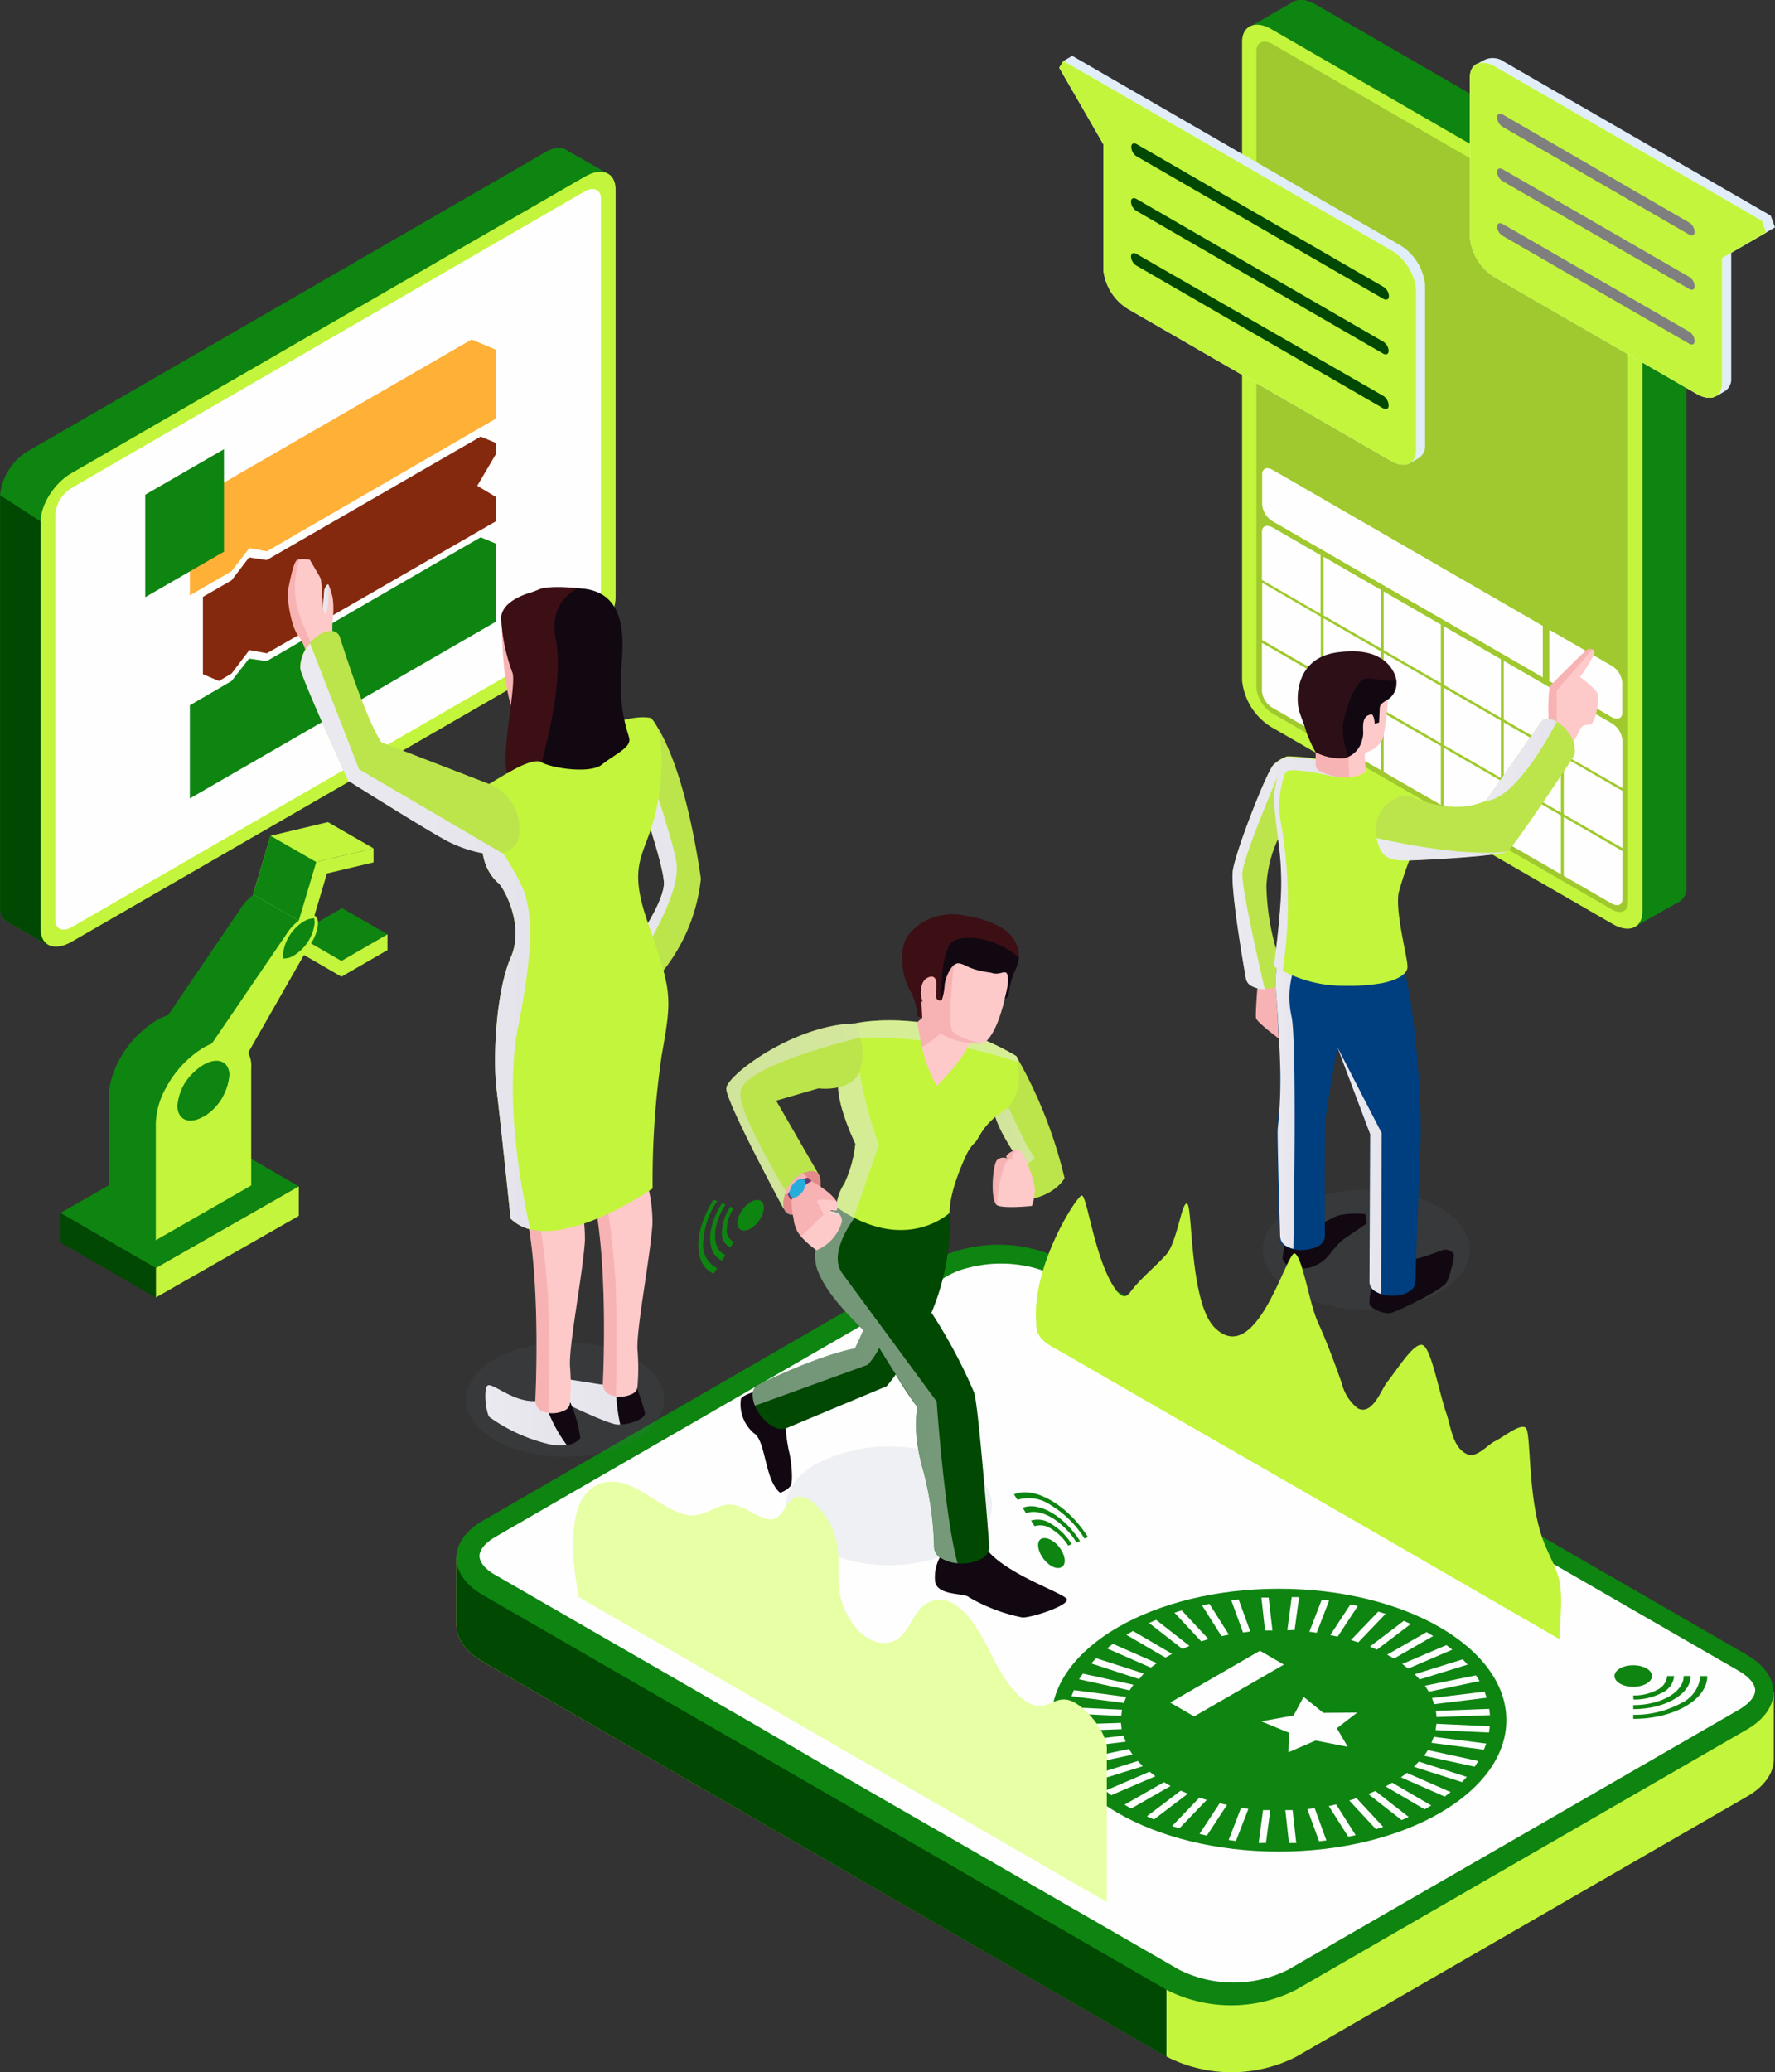 <svg xmlns="http://www.w3.org/2000/svg" xmlns:xlink="http://www.w3.org/1999/xlink" width="378.799" height="442.041" viewBox="0 0 378.799 442.041">
  <rect x="0" y="0" width="378.799" height="442.041" fill="#333333" stroke="none"/>
  <defs>
    <linearGradient id="linear-gradient" x1="-0.01" y1="0.5" x2="0.999" y2="0.5" gradientUnits="objectBoundingBox">
      <stop offset="0.01" stop-color="#ebeaf0"/>
      <stop offset="0.99" stop-color="#e5e4ec"/>
    </linearGradient>
    <linearGradient id="linear-gradient-2" x1="0.002" y1="0.499" x2="1.003" y2="0.499" xlink:href="#linear-gradient"/>
    <linearGradient id="linear-gradient-3" x1="0" y1="0.5" x2="1" y2="0.5" xlink:href="#linear-gradient"/>
    <linearGradient id="linear-gradient-4" x1="0.002" y1="0.493" x2="1.002" y2="0.493" xlink:href="#linear-gradient"/>
    <linearGradient id="linear-gradient-5" x1="0.113" y1="0.502" x2="1.123" y2="0.502" xlink:href="#linear-gradient"/>
    <linearGradient id="linear-gradient-6" x1="0.702" y1="0.439" x2="0.161" y2="0.538" xlink:href="#linear-gradient"/>
    <linearGradient id="linear-gradient-7" x1="1.066" y1="0.563" x2="-0.003" y2="0.373" xlink:href="#linear-gradient"/>
    <linearGradient id="linear-gradient-8" x1="1.005" y1="0.211" x2="-0.139" y2="0.586" xlink:href="#linear-gradient"/>
    <linearGradient id="linear-gradient-9" x1="1.145" y1="0.364" x2="0.129" y2="0.626" xlink:href="#linear-gradient"/>
    <linearGradient id="linear-gradient-10" x1="-0.01" y1="0.494" x2="1.005" y2="0.494" xlink:href="#linear-gradient"/>
    <linearGradient id="linear-gradient-11" x1="-0.045" y1="0.5" x2="1" y2="0.5" xlink:href="#linear-gradient"/>
    <linearGradient id="linear-gradient-12" x1="-0.017" y1="0.947" x2="0.978" y2="-0.061" gradientUnits="objectBoundingBox">
      <stop offset="0" stop-color="#3c6bff"/>
      <stop offset="0.99" stop-color="#00b6ff"/>
    </linearGradient>
    <linearGradient id="linear-gradient-13" x1="0" y1="0.501" x2="1" y2="0.501" xlink:href="#linear-gradient-12"/>
    <linearGradient id="linear-gradient-14" x1="-0.036" y1="0.771" x2="1.041" y2="0.228" gradientUnits="objectBoundingBox">
      <stop offset="0" stop-color="#fdb569"/>
      <stop offset="1" stop-color="#ff645f"/>
    </linearGradient>
    <linearGradient id="linear-gradient-15" x1="0" y1="0.499" x2="0.971" y2="0.499" xlink:href="#linear-gradient"/>
    <linearGradient id="linear-gradient-16" x1="0" y1="0.498" x2="1" y2="0.498" xlink:href="#linear-gradient"/>
    <linearGradient id="linear-gradient-17" x1="0" y1="0.5" x2="1" y2="0.5" xlink:href="#linear-gradient"/>
    <linearGradient id="linear-gradient-18" x1="-0.953" y1="0.229" x2="1.358" y2="0.771" xlink:href="#linear-gradient"/>
    <linearGradient id="linear-gradient-19" x1="-0.001" y1="0.5" x2="1.001" y2="0.5" xlink:href="#linear-gradient"/>
  </defs>
  <g id="Group_610" data-name="Group 610" transform="translate(-120 -1203.999)">
    <g id="Asset_51" data-name="Asset 51" transform="translate(346.044 1203.999)">
      <g id="Layer_2" data-name="Layer 2" transform="translate(0 0)">
        <g id="Layer_1" data-name="Layer 1">
          <g id="Group_541" data-name="Group 541" transform="translate(43.424 253.811)" opacity="0.1">
            <ellipse id="Ellipse_31" data-name="Ellipse 31" cx="22.102" cy="12.764" rx="22.102" ry="12.764" fill="#607080"/>
          </g>
          <path id="Path_12155" data-name="Path 12155" d="M118.525,53v136.15a3.315,3.315,0,0,1-2.167,3.522l-8.621,4.924-4.781-11.027-63.55-36.778a13.178,13.178,0,0,1-6.374-10.039V22.4L25.83,5.464,34.387.54c1.163-.813,2.98-.733,5.02.446l72.744,42.037A13.178,13.178,0,0,1,118.525,53Z" transform="translate(15.331 -0.003)" fill="#0e8411"/>
          <path id="Path_12156" data-name="Path 12156" d="M112.151,43.023l-9.338,5.306L59.788,45.668,33.033,23.359V22.5L25.83,5.464,34.387.54c1.163-.813,2.98-.733,5.02.446Z" transform="translate(15.331 -0.003)" fill="#0e8411"/>
          <path id="Path_12157" data-name="Path 12157" d="M24.49,143.157V7.007c0-3.506,2.852-4.781,6.374-2.677l72.7,41.973a13.178,13.178,0,0,1,6.374,10.039v136.1c0,3.506-2.852,4.781-6.374,2.693L30.848,153.2a13.194,13.194,0,0,1-6.358-10.039Z" transform="translate(14.535 1.96)" fill="#c3f53c"/>
          <path id="Path_12158" data-name="Path 12158" d="M102.246,47.917,29.868,6.119c-1.912-1.1-3.458-.446-3.458,1.466V143.416a7.171,7.171,0,0,0,3.458,5.466l72.378,41.8c1.912,1.1,3.458.446,3.458-1.466V53.383a7.171,7.171,0,0,0-3.458-5.466Z" transform="translate(15.675 3.31)" fill="#9fc92e"/>
          <path id="Path_12159" data-name="Path 12159" d="M39.659,76.647V89.156L27.15,81.937V71.659c0-1.227,1-1.594,2.231-.94Z" transform="translate(16.114 41.779)" fill="#fffeff"/>
          <path id="Path_12160" data-name="Path 12160" d="M47.616,81.583V94.092L35.41,87.049V74.54Z" transform="translate(21.017 44.236)" fill="#fffeff"/>
          <path id="Path_12161" data-name="Path 12161" d="M55.656,86.239V98.732L43.45,91.689V79.18Z" transform="translate(25.789 46.99)" fill="#fffeff"/>
          <path id="Path_12162" data-name="Path 12162" d="M63.7,90.873v12.493L51.49,96.323V83.83Z" transform="translate(30.561 49.75)" fill="#fffeff"/>
          <path id="Path_12163" data-name="Path 12163" d="M71.736,95.513v12.509L59.53,100.963V88.47Z" transform="translate(35.332 52.504)" fill="#fffeff"/>
          <path id="Path_12164" data-name="Path 12164" d="M80.079,102.576v10.262L67.57,105.683V93.11l10.246,5.928a4.669,4.669,0,0,1,2.263,3.538Z" transform="translate(40.104 55.258)" fill="#fffeff"/>
          <path id="Path_12165" data-name="Path 12165" d="M80.079,108.559v12.206L67.57,113.546V101.34Z" transform="translate(40.104 60.142)" fill="#fffeff"/>
          <path id="Path_12166" data-name="Path 12166" d="M80.079,116.615v10.294c0,1.243-1,1.593-2.231.94L67.57,121.921V109.38Z" transform="translate(40.104 64.914)" fill="#fffeff"/>
          <path id="Path_12167" data-name="Path 12167" d="M71.736,111.783v12.541L59.53,117.281V104.74Z" transform="translate(35.332 62.16)" fill="#fffeff"/>
          <path id="Path_12168" data-name="Path 12168" d="M63.7,107.143v12.541L51.49,112.641V100.1Z" transform="translate(30.561 59.406)" fill="#fffeff"/>
          <path id="Path_12169" data-name="Path 12169" d="M55.656,102.5v12.541L43.45,108V95.46Z" transform="translate(25.789 56.653)" fill="#fffeff"/>
          <path id="Path_12170" data-name="Path 12170" d="M47.616,97.853v12.541L35.41,103.367V90.81Z" transform="translate(21.017 53.893)" fill="#fffeff"/>
          <path id="Path_12171" data-name="Path 12171" d="M39.659,93.279V105.82L29.381,99.892A4.669,4.669,0,0,1,27.15,96.37V86.06Z" transform="translate(16.114 51.073)" fill="#fffeff"/>
          <path id="Path_12172" data-name="Path 12172" d="M29.411,63.029c-1.227-.717-2.231-.287-2.231.94v6.486a4.669,4.669,0,0,0,2.231,3.538l57.654,33.289V96.318Z" transform="translate(16.132 37.198)" fill="#fffeff"/>
          <path id="Path_12173" data-name="Path 12173" d="M78.968,92A4.669,4.669,0,0,1,81.2,95.518v6.5c0,1.227-1,1.594-2.231.94l-13.338-7.7V84.3Z" transform="translate(38.953 50.029)" fill="#fffeff"/>
          <path id="Path_12174" data-name="Path 12174" d="M39.689,85.239V97.445L27.18,90.226V78.02Z" transform="translate(16.132 46.302)" fill="#fffeff"/>
          <path id="Path_12175" data-name="Path 12175" d="M47.616,89.813V102.02L35.41,94.976V82.77Z" transform="translate(21.017 49.121)" fill="#fffeff"/>
          <path id="Path_12176" data-name="Path 12176" d="M55.656,94.469v12.19L43.45,99.616V87.41Z" transform="translate(25.789 51.875)" fill="#fffeff"/>
          <path id="Path_12177" data-name="Path 12177" d="M63.7,99.1V111.31L51.49,104.266V92.06Z" transform="translate(30.561 54.635)" fill="#fffeff"/>
          <path id="Path_12178" data-name="Path 12178" d="M71.736,103.743V115.95L59.53,108.906V96.7Z" transform="translate(35.332 57.389)" fill="#fffeff"/>
          <path id="Path_12179" data-name="Path 12179" d="M55.71,9.233l2.056-1.1a4.143,4.143,0,0,1,4.159.462L118.782,41.39l.908,2.5-9.338,5.434V76.017a3.075,3.075,0,0,1-1.259,2.757l-1.817,1.068V79.2a5.8,5.8,0,0,1-2.422-.956L61.829,53.421a11.25,11.25,0,0,1-5.418-8.541V10.81a4.414,4.414,0,0,1,0-.669Z" transform="translate(33.065 4.61)" fill="#e1edf9"/>
          <path id="Path_12180" data-name="Path 12180" d="M118.231,44.617l-9.418,5.434V76.743c0,3-2.422,4.016-5.418,2.295L60.37,54.21A11.25,11.25,0,0,1,55,45.669V11.536c0-3,2.422-4.016,5.418-2.295l56.921,32.874C117.753,43.295,117.8,43.438,118.231,44.617Z" transform="translate(32.644 4.984)" fill="#fffeff"/>
          <path id="Path_12181" data-name="Path 12181" d="M118.231,44.617l-9.418,5.434V76.743c0,3-2.422,4.016-5.418,2.295L60.37,54.21A11.25,11.25,0,0,1,55,45.669V11.536c0-3,2.422-4.016,5.418-2.295l56.921,32.874C117.753,43.295,117.8,43.438,118.231,44.617Z" transform="translate(32.644 4.984)" fill="#c3f53c"/>
          <path id="Path_12182" data-name="Path 12182" d="M59.855,18.051,99.6,41c.653.367,1.179.143,1.179-.51V40.3A2.454,2.454,0,0,0,99.6,38.432L59.855,15.406c-.653-.367-1.2-.143-1.2.51v.191a2.47,2.47,0,0,0,1.2,1.944Z" transform="translate(34.816 9.034)" fill="#7f7f7f"/>
          <path id="Path_12183" data-name="Path 12183" d="M59.855,25.289,99.6,48.236c.653.382,1.179.159,1.179-.494v-.191A2.454,2.454,0,0,0,99.6,45.67L59.855,22.74c-.653-.382-1.2-.159-1.2.494v.191a2.47,2.47,0,0,0,1.2,1.864Z" transform="translate(34.816 13.381)" fill="#7f7f7f"/>
          <path id="Path_12184" data-name="Path 12184" d="M59.855,32.6,99.6,55.566c.653.382,1.179.159,1.179-.494v-.191A2.486,2.486,0,0,0,99.6,53L59.855,30.07c-.653-.382-1.2-.159-1.2.494v.191A2.454,2.454,0,0,0,59.855,32.6Z" transform="translate(34.816 17.731)" fill="#7f7f7f"/>
          <path id="Path_12185" data-name="Path 12185" d="M.57,8.564,2.45,7.48,72.294,47.8a11.25,11.25,0,0,1,5.45,8.557V90.486A3.028,3.028,0,0,1,76.5,93.211l-1.944,1.147-.765-.892a6.772,6.772,0,0,1-1.594-.653L16.378,60.48a11.155,11.155,0,0,1-5.418-8.541V25.232L2.849,11.257Z" transform="translate(0.338 4.435)" fill="#e1edf9"/>
          <path id="Path_12186" data-name="Path 12186" d="M0,9.61,9.418,25.928V52.619a11.155,11.155,0,0,0,5.418,8.541L70.752,93.445c3,1.737,5.418.717,5.418-2.279V57.033a11.155,11.155,0,0,0-5.418-8.541L.908,8.16Z" transform="translate(0 4.838)" fill="#fffeff"/>
          <path id="Path_12187" data-name="Path 12187" d="M0,9.61,9.418,25.928V52.619a11.155,11.155,0,0,0,5.418,8.541L70.752,93.445c3,1.737,5.418.717,5.418-2.279V57.033a11.155,11.155,0,0,0-5.418-8.541L.908,8.16Z" transform="translate(0 4.838)" fill="#c3f53c"/>
          <path id="Path_12188" data-name="Path 12188" d="M10.775,21.957l52.65,30.388c.653.367,1.2.143,1.2-.51v-.191a2.47,2.47,0,0,0-1.2-1.864l-52.586-30.4c-.653-.367-1.179-.143-1.179.51v.191A2.454,2.454,0,0,0,10.775,21.957Z" transform="translate(5.733 11.39)" fill="#014803"/>
          <path id="Path_12189" data-name="Path 12189" d="M10.8,29.271l52.586,30.4c.653.367,1.2.143,1.2-.51v-.191a2.47,2.47,0,0,0-1.2-1.864L10.8,26.706c-.653-.367-1.179-.143-1.179.51v.191A2.454,2.454,0,0,0,10.8,29.271Z" transform="translate(5.71 15.741)" fill="#014803"/>
          <path id="Path_12190" data-name="Path 12190" d="M10.8,36.572l52.586,30.4c.653.382,1.2.159,1.2-.494v-.207a2.47,2.47,0,0,0-1.131-1.928L10.8,34.07c-.653-.382-1.179-.159-1.179.494v.191A2.422,2.422,0,0,0,10.8,36.572Z" transform="translate(5.71 20.105)" fill="#014803"/>
          <path id="Path_12191" data-name="Path 12191" d="M74.613,103.023a4.3,4.3,0,0,1-.813.08,1.434,1.434,0,0,0-1.2.8l-3.076,5.976-.621,1.227-2.629-4.892-1.179-2.2a6.278,6.278,0,0,0,.669-3.3,31.964,31.964,0,0,1,.223-5.4,1.418,1.418,0,0,1,.446-.876c1.594-1.594,7.458-7.474,7.808-7.553a1.705,1.705,0,0,1,.94.1.781.781,0,0,1,.271.287.908.908,0,0,1,0,.845,31.87,31.87,0,0,1-2.98,4.781h.1a27.907,27.907,0,0,1,2.821,2.39,4.159,4.159,0,0,1,.988,1.37C76.621,97.891,75.824,102.815,74.613,103.023Z" transform="translate(38.638 51.544)" fill="#fec9c9"/>
          <g id="Group_542" data-name="Group 542" transform="translate(103.738 138.349)" opacity="0.15">
            <path id="Path_12192" data-name="Path 12192" d="M75.187,86.946l-7.649,8.828v9.959l-1.259.446-1.179-2.2a6.278,6.278,0,0,0,.669-3.3,31.964,31.964,0,0,1,.223-5.4,1.418,1.418,0,0,1,.446-.876c1.594-1.594,7.458-7.474,7.808-7.553A1.7,1.7,0,0,1,75.187,86.946Z" transform="translate(-65.1 -86.823)" fill="#cf3838"/>
          </g>
          <path id="Path_12193" data-name="Path 12193" d="M41.7,179.242a6.167,6.167,0,0,0,3.856,1.593,2.662,2.662,0,0,0,.7-.1c1.785-.51,11.155-5.036,11.824-6.565s1.785-5.53,1.418-6.039a2.247,2.247,0,0,0-2.04-.829c-.7.191-6.374,2.486-8.78,2.358a2.932,2.932,0,0,0-1.434.335,19.775,19.775,0,0,0-4.94,3.92S41.125,178.637,41.7,179.242Z" transform="translate(24.656 99.284)" fill="#110812"/>
          <path id="Path_12194" data-name="Path 12194" d="M29.943,171.705a.717.717,0,0,0,0,.446,3.283,3.283,0,0,0,2.821,2.008,11.153,11.153,0,0,0,2.964-.191,8.573,8.573,0,0,0,2.932-1.482c1.068-.765,2.661-3.442,4.334-4.589s4.781-3.267,4.781-3.267a13.018,13.018,0,0,0-.207-2.056,17.529,17.529,0,0,0-5.641.255c-.813.239-4.366,2.119-5.45,2.709l-.319.175-5.673,1.992Z" transform="translate(17.751 96.416)" fill="#110812"/>
          <path id="Path_12195" data-name="Path 12195" d="M26.374,139.661c.191.972,5.673,4.972,5.673,4.972l.51-1.02,1.594-3.314-3.729-9.689-2.836.478-.813.813S26.183,138.689,26.374,139.661Z" transform="translate(15.631 77.515)" fill="#fec9c9"/>
          <g id="Group_543" data-name="Group 543" transform="translate(41.967 208.125)" opacity="0.15">
            <path id="Path_12196" data-name="Path 12196" d="M26.374,139.661c.191.972,5.673,4.972,5.673,4.972l.51-1.02,1.594-3.314-3.729-9.689-2.836.478-.813.813S26.183,138.689,26.374,139.661Z" transform="translate(-26.336 -130.61)" fill="#cf3838"/>
          </g>
          <path id="Path_12197" data-name="Path 12197" d="M32.958,118.751a26.851,26.851,0,0,0-2.534,10.135,50.992,50.992,0,0,0,2.1,13.545c.526,1.944,1.036,3.6,1.386,4.621a2.606,2.606,0,0,0,.207.7,1.132,1.132,0,0,1,.159.478.908.908,0,0,1,0,.207,2.008,2.008,0,0,1-1.2,1.689,5.324,5.324,0,0,1-1.386.526,5.946,5.946,0,0,1-1.594.159,6.2,6.2,0,0,1-2.821-.685,2.247,2.247,0,0,1-1.2-1.594s-3.378-18.8-2.773-23.026,7.314-21.321,8.7-22.564a8.589,8.589,0,0,1,1.5-1.115,6.2,6.2,0,0,1,1.227-.558s0,14.342,0,14.342a22.311,22.311,0,0,0-1.785,3.139Z" transform="translate(13.796 60.101)" fill="#bce54b"/>
          <path id="Path_12198" data-name="Path 12198" d="M59.954,166.751l-1.179,32.014a2.47,2.47,0,0,1-1.434,1.992,5.7,5.7,0,0,1-1.833.653,7.968,7.968,0,0,1-4.032-.223,5.117,5.117,0,0,1-1.036-.462,2.438,2.438,0,0,1-1.434-1.992l.143-31.647-6.98-18.533c-.876,4.781-2.374,13.194-2.566,15.6C39.366,167.6,39.493,189,39.493,189a2.534,2.534,0,0,1-1.466,1.992,5.96,5.96,0,0,1-1.594.574,7.968,7.968,0,0,1-3.968,0,4.781,4.781,0,0,1-1.386-.542,2.486,2.486,0,0,1-1.418-2.008s-.574-21.959-.414-23.154a87.006,87.006,0,0,0,.606-9.9c.159-5.5-.845-20.461-.845-20.461a18.325,18.325,0,0,1,.956-6.788,26.99,26.99,0,0,1,.861-2.613l19.951,3.028,5.067.765C59.827,143.469,59.954,166.751,59.954,166.751Z" transform="translate(17.204 74.838)" fill="#003f7f"/>
          <path id="Path_12199" data-name="Path 12199" d="M32.775,190.537a4.779,4.779,0,0,1-1.386-.526A2.486,2.486,0,0,1,29.955,188s-.669-21.959-.51-23.154a92.426,92.426,0,0,0,.558-9.9c.1-5.434-1-20.365-1-20.365a18.612,18.612,0,0,1,.924-6.788l2.821,3.506a19.218,19.218,0,0,0-.351,9.768C33.508,146.157,32.887,184.179,32.775,190.537Z" transform="translate(17.198 75.847)" fill="url(#linear-gradient)"/>
          <path id="Path_12200" data-name="Path 12200" d="M58.366,120.883c-.207.86-.462,1.689-.717,2.5a69.715,69.715,0,0,0-2.311,7c-.733,4.318,2.008,14.1,1.9,15.808,0,1.147-1.4,2.629-5.466,3.442a39.6,39.6,0,0,1-7.824.558A27.632,27.632,0,0,1,30.623,147a11.265,11.265,0,0,1-1.833-1.2s.191-1.37.446-3.426c.367-3.187.892-7.968,1.084-12.063a64.315,64.315,0,0,0-.653-11.617c-.239-2.215-.542-4.462-.749-6.836a17.529,17.529,0,0,1,2.167-9.991c.207-.351.351-.558.367-.606a5.911,5.911,0,0,1,.924,0,52.725,52.725,0,0,1,7.6.845,43.023,43.023,0,0,1,6.183,1.594,30.722,30.722,0,0,1,10.772,5.816,9.561,9.561,0,0,1,1.594,3.012,15.154,15.154,0,0,1-.159,8.35Z" transform="translate(17.088 60.088)" fill="#c3f53c"/>
          <path id="Path_12201" data-name="Path 12201" d="M84.886,102.952a2.645,2.645,0,0,1-.287,1.307l-.175.287c-1.5,2.279-12.557,19.011-13.943,19.919s-16.254,1.769-20.923,1.9h-.8c-3.107,0-5.386-.43-6.119-4.781a14.519,14.519,0,0,1-.207-1.594,6.82,6.82,0,0,1,3.3-6.247,9.975,9.975,0,0,1,1.594-.908,3.187,3.187,0,0,1,1.594-.3,2.821,2.821,0,0,1,1.131.287,22.851,22.851,0,0,0,9.848,2.167,15.664,15.664,0,0,0,5.96-1.275L77.364,97.295c.542-1.179,1.976-1.434,3.633-.462a7.967,7.967,0,0,1,2.295,2.056,7.075,7.075,0,0,1,1.594,4.063Z" transform="translate(25.179 57.112)" fill="#bce54b"/>
          <g id="Group_544" data-name="Group 544" transform="translate(60.554 138.886)" opacity="0.25">
            <path id="Path_12202" data-name="Path 12202" d="M38,110.043a2.773,2.773,0,0,0,.717-.127l.43-.175a5.386,5.386,0,0,0,2.964-3.617l.1-.367a5.562,5.562,0,0,0,.112-1.705,9.781,9.781,0,0,1,0-.988c.1-1.96,1-2.231,1.673-2.374s.813,1.976.813,1.976l.924-.287.143-3.044a1.291,1.291,0,0,1,.319-.845c.733-.845,3.315-1.386,3.3-4.621,0-1.482-1.594-6.629-9.4-6.709,2.47,1.275,6.82,4,4.781,6.581A17.13,17.13,0,0,0,41.2,104.274a6.725,6.725,0,0,1-3.2,5.769Z" transform="translate(-38 -87.16)" fill="#bd221e"/>
          </g>
          <path id="Path_12203" data-name="Path 12203" d="M35.627,101.337a5.8,5.8,0,0,0-.908,0,7.746,7.746,0,0,0-1.227.574,8.1,8.1,0,0,0-1.514,1.115c-1.386,1.243-8.1,18.373-8.7,22.564s2.789,23.026,2.789,23.026a2.247,2.247,0,0,0,1.2,1.594,6.2,6.2,0,0,0,2.821.685c-1.068-4.621-4.924-21.449-4.781-24.747.143-2.884,5.147-15.011,7.649-20.907A17.067,17.067,0,0,0,32.169,112c.207,2.374.51,4.621.749,6.836a64.315,64.315,0,0,1,.653,11.617c-.191,4.143-.717,8.924-1.084,12.063-.255,2.056-.446,3.426-.446,3.426a11.266,11.266,0,0,0,1.833,1.2,95.277,95.277,0,0,0-.367-31.87,20.333,20.333,0,0,1,.972-10.581c.542-1.594,11.3,1.052,11.3,1.052l-2.55-3.41A50.9,50.9,0,0,0,35.627,101.337Z" transform="translate(13.772 60.13)" fill="url(#linear-gradient-2)"/>
          <path id="Path_12204" data-name="Path 12204" d="M72.268,96.833s-8.334,16.573-15.138,16.891L68.635,97.295C69.177,96.116,70.611,95.861,72.268,96.833Z" transform="translate(33.908 57.112)" fill="url(#linear-gradient-3)"/>
          <path id="Path_12205" data-name="Path 12205" d="M70.369,115.074c-1.386.892-16.254,1.769-20.923,1.9h-.8c-3.107,0-5.386-.43-6.119-4.781C43.279,112.381,60.234,116.349,70.369,115.074Z" transform="translate(25.243 66.582)" fill="url(#linear-gradient-4)"/>
          <path id="Path_12206" data-name="Path 12206" d="M46.71,158.515l-.143,34.309a5.114,5.114,0,0,1-1.036-.462A2.438,2.438,0,0,1,44.1,190.37l.143-31.647L37.26,140.19Z" transform="translate(22.115 83.201)" fill="url(#linear-gradient-5)"/>
          <path id="Path_12207" data-name="Path 12207" d="M49.727,93.347v.526a45.049,45.049,0,0,1-1.052,8.318,5.45,5.45,0,0,1-3.426,2.884.621.621,0,0,0-.43.621c.112,2.279.175,3.442.223,3.633a8.925,8.925,0,0,1-2.374.956,4.4,4.4,0,0,1-1.131.143h-.1a12.222,12.222,0,0,1-6.055-1.179,1.753,1.753,0,0,1-1.036-1.594v-2.6a67.53,67.53,0,0,1,5.721-4.781c2.534-2.04,5.386-4.255,7.314-5.609l.351-.255a13.641,13.641,0,0,1,1.594-1.02C49.568,93.252,49.727,93.236,49.727,93.347Z" transform="translate(20.388 55.355)" fill="#fec9c9"/>
          <path id="Path_12208" data-name="Path 12208" d="M53,93.829a4.127,4.127,0,0,1-1.848,3.649,7.408,7.408,0,0,0-1.386.972,1.37,1.37,0,0,0-.319.86l-.143,3.044-.924.3s-.112-2.119-.8-1.992-1.594.414-1.689,2.358v1.02a5.036,5.036,0,0,1-.112,1.689l-.1.367a5.322,5.322,0,0,1-2.98,3.617,2.645,2.645,0,0,0-.414.191,2.661,2.661,0,0,1-.717.112,11.951,11.951,0,0,1-5.784-1.275,29.479,29.479,0,0,1-2.008-4.334c-.239-1.163-1.339-3.681-1.594-4.781-.669-2.836-.526-10.9,7.968-12.174a23.1,23.1,0,0,1,3.458-.255c7.2,0,9.131,4.414,9.386,6.263A2.185,2.185,0,0,1,53,93.829Z" transform="translate(18.961 51.75)" fill="#110812"/>
          <g id="Group_545" data-name="Group 545" transform="translate(50.908 138.95)" opacity="0.15">
            <path id="Path_12209" data-name="Path 12209" d="M52.971,93.4c-1.594.367-4.781-.574-6.374-.414-2.518.255-4.589,7.091-5.036,9.975a8.417,8.417,0,0,0,0,.924,17.354,17.354,0,0,0,1.2,5.832l.143,4.318a12.222,12.222,0,0,1-6.087-1.179,1.753,1.753,0,0,1-1.036-1.594v-2.6a29.48,29.48,0,0,1-1.992-4.255c-.239-1.163-1.339-3.681-1.594-4.781-.669-2.836-.526-10.9,7.968-12.174a23.1,23.1,0,0,1,3.458-.255C50.787,87.216,52.747,91.55,52.971,93.4Z" transform="translate(-31.947 -87.2)" fill="#cf3838"/>
          </g>
        </g>
      </g>
    </g>
    <g id="Asset_56" data-name="Asset 56" transform="translate(217.39 1399.023)">
      <g id="Layer_2-2" data-name="Layer 2" transform="translate(0 0)">
        <g id="Layer_1-2" data-name="Layer 1">
          <path id="Path_12425" data-name="Path 12425" d="M281.158,124.824V139.1c0,2.895-1.943,5.828-5.731,7.985l-96.187,55.5a30.5,30.5,0,0,1-27.626,0L5.828,118.413C1.943,116.2,0,113.342,0,110.37V95.935l14.493,1.477,5.517-3.186,81.966-47.267a30.579,30.579,0,0,1,27.607,0l131.293,75.768Z" transform="translate(0 41.117)" fill="#c3f53c"/>
          <path id="Path_12426" data-name="Path 12426" d="M151.536,158.008v20.049L5.828,93.877C1.943,91.663,0,88.807,0,85.834V71.4l14.493,1.477,5.517-3.186Z" transform="translate(0 65.653)" fill="#014803"/>
          <path id="Path_12427" data-name="Path 12427" d="M275.369,139.747l-96.187,55.5a30.5,30.5,0,0,1-27.626,0L5.712,111.072c-7.616-4.391-7.616-11.54,0-15.931L101.918,39.6a30.579,30.579,0,0,1,27.607,0l145.844,84.18C283,128.188,283,135.337,275.369,139.747Z" transform="translate(0 34.179)" fill="#0e8411"/>
          <path id="Path_12428" data-name="Path 12428" d="M274.781,129.4c0,1.341-1.3,2.875-3.5,4.158L219.723,163.3l-.816.466-43.829,25.256a26.091,26.091,0,0,1-23.2,0l-47.209-27.2-15.542-8.937-12.123-6.994-15.7-9.17L6.056,104.881c-2.215-1.185-3.516-2.8-3.516-4.138s1.3-2.875,3.516-4.138l96.187-55.5a17.174,17.174,0,0,1,4.468-1.787,27.024,27.024,0,0,1,7.13-.933,27.394,27.394,0,0,1,6.8.835,18.457,18.457,0,0,1,4.8,1.943l145.844,84.1C273.479,126.543,274.781,128.078,274.781,129.4Z" transform="translate(2.395 36.135)" fill="#fffeff"/>
          <ellipse id="Ellipse_34" data-name="Ellipse 34" cx="48.55" cy="28.034" rx="48.55" ry="28.034" transform="translate(126.98 143.871)" fill="#0e8411"/>
          <path id="Path_12429" data-name="Path 12429" d="M74.088,41.576s-1.943,3.886-8.665,4.74c0,0-.272-3.886-.8-6.664a8,8,0,0,0-.777-2.623c-1.01-1.535-4.41-6.644-4.76-9.617a11.365,11.365,0,0,1,1.2-4.7A69.2,69.2,0,0,1,63.85,15.66,97.138,97.138,0,0,1,74.088,41.576Z" transform="translate(55.708 14.715)" fill="#bce54b"/>
          <path id="Path_12430" data-name="Path 12430" d="M67.755,33.987l-3.128,2.234A8,8,0,0,0,63.85,33.6c-1.01-1.535-4.41-6.644-4.76-9.617a11.365,11.365,0,0,1,1.2-4.7l5.653,11.793Z" transform="translate(55.708 18.128)" opacity="0.5" fill="url(#linear-gradient-6)"/>
          <path id="Path_12431" data-name="Path 12431" d="M67.919,34.542a10.53,10.53,0,0,1-.641,3.4s-5.828.622-7.383-.117-1.03-8.859,0-9.714a1.943,1.943,0,0,1,2.234-.214c-1.243-.855,1.749-1.943,1.943-2.1C65.646,25.781,67.919,32.775,67.919,34.542Z" transform="translate(55.545 24.275)" fill="#fec9c9"/>
          <g id="Group_578" data-name="Group 578" transform="translate(114.469 50.084)" opacity="0.15">
            <path id="Path_12432" data-name="Path 12432" d="M63.136,27.836c.505.583-1.03-.505-1.651,1.457a24.615,24.615,0,0,0-1.593,8.548c-1.535-.738-1.03-8.859,0-9.714a1.943,1.943,0,0,1,2.234-.214c-1.243-.855,1.749-1.943,1.943-2.1S62.65,27.272,63.136,27.836Z" transform="translate(-58.92 -25.805)" fill="#cf3838"/>
          </g>
          <g id="Group_579" data-name="Group 579" transform="translate(70.358 113.511)" opacity="0.1">
            <path id="Path_12433" data-name="Path 12433" d="M73.74,62.177c8.587,4.935,8.587,12.978,0,17.912a34.29,34.29,0,0,1-31.084,0c-8.587-4.935-8.587-12.978,0-17.912a34.29,34.29,0,0,1,31.084,0Z" transform="translate(-36.215 -58.453)" fill="#607080"/>
          </g>
          <path id="Path_12434" data-name="Path 12434" d="M54.112,70.71A8.995,8.995,0,0,0,52.6,76.539c.33,3.264,6.275,2.506,7.227,3.478a37.147,37.147,0,0,0,11.424,4.332c2.234,0,9.908-2.584,9.481-3.886S67.653,75.159,63.534,69.7Z" transform="translate(49.555 65.662)" fill="#110812"/>
          <path id="Path_12435" data-name="Path 12435" d="M35.5,52.23s-3.75.991-4.2,1.943A8.121,8.121,0,0,0,34.059,61.5c2.623,1.613,2.234,9.986,5.615,12.706a5.051,5.051,0,0,0,2.215-1.438c.6-.874.214-5.362-.389-7.635a38.156,38.156,0,0,1-.738-6.159Z" transform="translate(29.431 49.192)" fill="#110812"/>
          <path id="Path_12436" data-name="Path 12436" d="M79.823,72.093a110.564,110.564,0,0,0-9.112-17.057A49.929,49.929,0,0,0,74.6,33.666l-6.586,1.127-3.361.583-.136-1.263L53.635,32.17l-2.72-.35S43.843,39.144,46.447,46.1c1.807,4.721,6.275,9.189,9.714,12.667-1.03,2.39-1.768,3.886-1.768,3.886-8.548,1.71-20.671,7.771-20.671,7.771a2.292,2.292,0,0,0-1.166,2.234,5.926,5.926,0,0,0,.486,2.215,9.014,9.014,0,0,0,3.691,4.352,3.5,3.5,0,0,0,2.7.544h.136l.194-.1,21.371-8.937a27.3,27.3,0,0,0,1.943-2.506,79.232,79.232,0,0,0,4.663,7.033S66.457,79.9,68.866,88.393a69.26,69.26,0,0,1,2.409,16.747A2.934,2.934,0,0,0,73,107.549a8.218,8.218,0,0,0,3.244.952,8.995,8.995,0,0,0,5.09-.952,2.9,2.9,0,0,0,1.729-2.409S80.834,75.377,79.823,72.093Z" transform="translate(30.682 29.95)" fill="#014803"/>
          <path id="Path_12437" data-name="Path 12437" d="M71.819,73.978,51.673,46.643C48.331,42.058,54.8,34.112,54.8,34.112l-1.049-1.846-2.836-.447S43.843,39.144,46.447,46.1c1.807,4.721,6.275,9.189,9.714,12.667-1.03,2.39-1.768,3.886-1.768,3.886-8.548,1.71-20.671,7.771-20.671,7.771a2.292,2.292,0,0,0-1.166,2.234,5.926,5.926,0,0,0,.486,2.215l24.09-8.723a17.931,17.931,0,0,0,2.428-3.575.855.855,0,0,1,.155.214c2.156,3.516,6.916,11.093,8.043,12.453,0,0-1.282,4.643,1.127,13.133a69.26,69.26,0,0,1,2.409,16.747,2.934,2.934,0,0,0,1.729,2.409,8.218,8.218,0,0,0,3.244.952C73.509,98.437,71.819,73.978,71.819,73.978Z" transform="translate(30.682 29.95)" opacity="0.5" fill="url(#linear-gradient-7)"/>
          <path id="Path_12438" data-name="Path 12438" d="M77.224,31.138c-4.255,2.836-4.876,5.5-5.828,6.547a8.839,8.839,0,0,0-1.71,2.273c-1.36,2.856-3.769,8.529-3.769,12.783,0,0-7.888,7.538-20.477.991a34.812,34.812,0,0,1-3.711-2.273,10.782,10.782,0,0,1,1.749-5.012A26.927,26.927,0,0,0,45.81,38s-4.488-9.189-3.555-13.716a100.029,100.029,0,0,1,3.575-11.967s16.2-3.788,34.387,7.013c0,0,.136.486.272,1.282C80.9,23.095,81.285,28.5,77.224,31.138Z" transform="translate(39.342 10.952)" fill="#c3f53c"/>
          <path id="Path_12439" data-name="Path 12439" d="M46.694,22.687a87.114,87.114,0,0,0,4.138,15.542L45.451,53.771A34.813,34.813,0,0,1,41.74,51.5a10.782,10.782,0,0,1,1.748-5.012,26.926,26.926,0,0,0,2.331-8.451s-4.507-9.228-3.575-13.755A100.03,100.03,0,0,1,45.82,12.312s16.2-3.788,34.387,7.013c0,0,.136.486.272,1.282A99.276,99.276,0,0,0,46.83,15.363a21.507,21.507,0,0,0-.136,7.324Z" transform="translate(39.351 10.952)" opacity="0.5" fill="url(#linear-gradient-8)"/>
          <path id="Path_12440" data-name="Path 12440" d="M58.093,22.365c-1.943,4.391-8.762,3.5-8.762,3.5L40.3,28.485l9.209,15.97L43.444,49.7l-1.574,1.807S29.515,28.64,29.651,25.862s14.435-13.6,27.568-13.852a20.613,20.613,0,0,1,1.01,3.031A11.967,11.967,0,0,1,58.093,22.365Z" transform="translate(27.953 11.274)" fill="#bce54b"/>
          <path id="Path_12441" data-name="Path 12441" d="M62.423,16.912C61,21.924,54.768,27.694,54.768,27.694a27.976,27.976,0,0,1-3.128-8.276c-.68-2.934-1.01-5.323-1.01-5.323l1.088-.933L51.349,9.51l5.556,3.73Z" transform="translate(47.733 8.917)" fill="#fec9c9"/>
          <path id="Path_12442" data-name="Path 12442" d="M69.389,12.68l-.175.777c-.933,3.886-2.428,8.218-4.6,9.558H63.288a13.092,13.092,0,0,1-1.943-.233,13.91,13.91,0,0,1-6.683-2.428h0A11.656,11.656,0,0,1,53.5,16.837a9.714,9.714,0,0,1-1.69-1.748.447.447,0,0,0,0-.214,1.614,1.614,0,0,1,0-.233c-.253-.952-1.943-6.528-.466-6.839s4.119-.175,5.3-1.146c.155-.117,1.166-1.049,1.5-1.088a3.3,3.3,0,0,0,.583-.272,3.283,3.283,0,0,1,1.03-.427c2.234,0,5.479,2.739,7.149,3.264h.369a3.885,3.885,0,0,0,1.457-.253h.447C71.176,7.532,69.389,12.68,69.389,12.68Z" transform="translate(47.838 4.543)" fill="#fec9c9"/>
          <g id="Group_580" data-name="Group 580" transform="translate(98.265 9.724)" opacity="0.15">
            <path id="Path_12443" data-name="Path 12443" d="M58.2,20.261c-1.03-1.282,0-11.657.369-15.231a3.3,3.3,0,0,1-.583.272c-.33,0-1.34.971-1.5,1.088-1.185.971-3.691.835-5.3,1.146-1.282.272-.194,4.449.291,6.2l.291,3.652-1.088.933s.33,2.39,1.01,5.323a20.963,20.963,0,0,0,3.886-2.895A15.911,15.911,0,0,0,61.4,22.69c.758.117,1.457.194,1.943.233h1.321S59.42,21.815,58.2,20.261Z" transform="translate(-50.58 -5.03)" fill="#cf3838"/>
          </g>
          <path id="Path_12444" data-name="Path 12444" d="M32.662,26.62c-.369,3.886,6.295,15.542,10.782,23.08l-1.574,1.807S29.515,28.64,29.651,25.862s14.435-13.6,27.568-13.852a20.612,20.612,0,0,1,1.01,3.031S33.206,20.927,32.662,26.62Z" transform="translate(27.953 11.274)" opacity="0.5" fill="url(#linear-gradient-9)"/>
          <path id="Path_12445" data-name="Path 12445" d="M43.856,30.5a.7.7,0,0,1,0,.272,3.614,3.614,0,0,1,0,.894,8.742,8.742,0,0,1-3.886,5.226,4.7,4.7,0,0,1-1.127.505,2.642,2.642,0,0,1-1.5,0,2.079,2.079,0,0,1-1.418-2.254,6.256,6.256,0,0,1,.7-2.662A2.9,2.9,0,0,1,36.881,32a8.7,8.7,0,0,1,3.089-3.244l.505-.233h.175C42.457,27.779,43.856,28.5,43.856,30.5Z" transform="translate(33.855 26.569)" fill="#df3128"/>
          <path id="Path_12446" data-name="Path 12446" d="M43.865,30.5a.7.7,0,0,1,0,.272,2.506,2.506,0,0,1,0,.641.971.971,0,0,1,0,.253,8.684,8.684,0,0,1-3.886,5.226,4.7,4.7,0,0,1-1.127.505,3.884,3.884,0,0,1-.816.1,1.943,1.943,0,0,1-.7,0,2.059,2.059,0,0,1-1.418-2.234,6.061,6.061,0,0,1,.6-2.487.913.913,0,0,1,0-.194,2.894,2.894,0,0,1,.253-.486,8.645,8.645,0,0,1,3.089-3.225l.408-.214.272-.117C42.466,27.775,43.865,28.494,43.865,30.5Z" transform="translate(33.846 26.573)" opacity="0.5" fill="url(#linear-gradient-10)"/>
          <path id="Path_12447" data-name="Path 12447" d="M48.157,38.892a9.267,9.267,0,0,1-5.4,6.023,18.941,18.941,0,0,1-3.283-2.895,10.161,10.161,0,0,1-.777-1.088,7.5,7.5,0,0,1-.777-2.312,10.516,10.516,0,0,0-.233-1.282c-.058-.427-.1-.661-.117-.991-.136-1.243-.155-2.215-.155-2.215L36.17,32.519v-.175c0-.155.155-.33.253-.486a8.7,8.7,0,0,1,3.089-3.244l.408-.194a13.813,13.813,0,0,0,1.71,1.768,9.5,9.5,0,0,1,.874.447l.952.6,1.01.738a11.054,11.054,0,0,1,2.6,2.526,2.39,2.39,0,0,1,0,1.943H45.554l1.943.6s.175.214.369.505A1.857,1.857,0,0,1,48.157,38.892Z" transform="translate(34.1 26.745)" fill="#fec9c9"/>
          <g id="Group_581" data-name="Group 581" transform="translate(70.27 55.145)" opacity="0.15">
            <path id="Path_12448" data-name="Path 12448" d="M42.95,34.782a16.143,16.143,0,0,1,1.321,2.545l-4.8,4.682a10.161,10.161,0,0,1-.777-1.088,7.5,7.5,0,0,1-.777-2.312,10.517,10.517,0,0,0-.233-1.282c-.058-.427-.1-.661-.117-.991-.136-1.243-.155-2.215-.155-2.215L36.17,32.509v-.175c0-.155.155-.33.253-.486A8.7,8.7,0,0,1,39.512,28.6l.408-.194a13.813,13.813,0,0,0,1.71,1.768,9.5,9.5,0,0,1,.874.447l.952.6,1.01.738a11.054,11.054,0,0,1,2.6,2.526S42.154,33.558,42.95,34.782Z" transform="translate(-36.17 -28.41)" fill="#cf3838"/>
          </g>
          <path id="Path_12449" data-name="Path 12449" d="M43.176,33.668,41,33.182v-.6l1.943.583A4.721,4.721,0,0,1,43.176,33.668Z" transform="translate(38.654 30.667)" opacity="0.5" fill="url(#linear-gradient-11)"/>
          <path id="Path_12450" data-name="Path 12450" d="M73.876,9.224a9.714,9.714,0,0,1-1.166,3.536c-.291.835-.525,1.671-.738,2.526s-.272,2.662-1.107,2.739l.175-.777s1.4-5.265-.486-4.876h-.175a3.652,3.652,0,0,1-1.768.214c-5.634-.68-5.828-1.807-7.5-2.079s-2.992,3.264-3.089,4.585a12.045,12.045,0,0,1-.6,3.186.777.777,0,0,1-1.185-.486c-.369-.894.855-4.663-1.2-4.468-1.477.311-2.545,1.612-1.943,5.692a1.611,1.611,0,0,0,0,.233.447.447,0,0,1,0,.214,14.3,14.3,0,0,1,0,2.564l-.933-.194a11.792,11.792,0,0,0-1.612-5.692,13.191,13.191,0,0,1-1.535-6.761,8.587,8.587,0,0,1,.933-4.488A12.687,12.687,0,0,1,53.05,1.919,12.609,12.609,0,0,1,62.764.4s7.091.933,9.714,4.565A6.877,6.877,0,0,1,73.876,9.224Z" transform="translate(46.187 -0.025)" fill="#110812"/>
          <g id="Group_582" data-name="Group 582" transform="translate(95.178)" opacity="0.25">
            <path id="Path_12451" data-name="Path 12451" d="M73.876,9.224c-1.787-1.477-7.383-5.362-13.405-3.788-2.506.68-3.283,7.13-3.147,12.958-.214.117-.758.253-1.088-.525s.855-4.663-1.2-4.468c-1.477.311-2.545,1.612-1.943,5.692a1.609,1.609,0,0,0,0,.233.447.447,0,0,1,0,.214,14.3,14.3,0,0,1,0,2.564l-.933-.194a11.792,11.792,0,0,0-1.612-5.692,13.191,13.191,0,0,1-1.535-6.839,8.587,8.587,0,0,1,.933-4.488A12.687,12.687,0,0,1,53.05,1.919,12.609,12.609,0,0,1,62.764.4s7.091.933,9.714,4.565A6.877,6.877,0,0,1,73.876,9.224Z" transform="translate(-48.991 -0.025)" fill="#bd221e"/>
          </g>
          <path id="Path_12452" data-name="Path 12452" d="M39.4,29.379s1.243-.544,1.36-.408l.758.719A5.343,5.343,0,0,0,39.4,31.36c-1.263,1.418-2.312,2.37-2.312,2.37l-.7-1.166S38.041,29.767,39.4,29.379Z" transform="translate(34.308 27.243)" fill="#673a71"/>
          <path id="Path_12453" data-name="Path 12453" d="M40.029,30.085a3.575,3.575,0,0,1-1.71,2.72c-.952.544-1.729.214-1.729-.738a3.614,3.614,0,0,1,1.729-2.72C39.329,28.8,40.029,29.133,40.029,30.085Z" transform="translate(34.496 27.372)" fill="#26addb"/>
          <path id="Path_12454" data-name="Path 12454" d="M64.067,60.227c1.01,2.137,3.186,2.972,6,4.6l17.038,9.83,46.918,26.985,41.4,23.915c0-3.516.544-6.839.233-10.53s-1.729-5.712-3.361-9.6c-3.886-9.248-2.837-24.09-4.119-25s-4.566,1.943-6.722,2.972c-1.2.6-3.75,3.458-5.537,2.778-3.3-1.263-3.633-5.828-4.643-8.742-1.651-4.857-3.206-13.6-4.973-14.571s-5.381,4.973-7.771,7.946c-1.127,1.476-3.108,7.149-6.217,5.459a9.714,9.714,0,0,1-3.361-5.284c-1.535-4.352-3.167-8.762-5.129-13.094-1.787-3.886-3.206-13.6-4.876-14.61S110.791,68,101.815,59.081c-5.323-5.323-4.7-25.392-5.828-26.383s-2.156,8.1-4.468,10.743-5.479,5.051-7.771,8.14c-.427.563-1.049,1.127-1.943.563a5.5,5.5,0,0,1-1.418-1.612c-4.274-6.469-5.828-19.816-6.955-19.622s-10.588,14.94-9.714,26.81A6.469,6.469,0,0,0,64.067,60.227Z" transform="translate(60.018 29.091)" fill="#c3f53c"/>
          <path id="Path_12455" data-name="Path 12455" d="M113.592,120.441h1.554l.777,7.013h-1.554Zm-5.692,7.013.933-7.013h1.554l-.933,6.994Zm10.394-7.227,1.574-.194,2.487,6.877-1.554.175Zm-16.8,6.586,2.642-6.839,1.574.194-2.662,6.858Zm21.37-7.247,1.574-.35,4.158,6.567-1.574.33Zm-27.587,5.945,4.294-6.528,1.574.33-4.294,6.547Zm31.959-7.13,1.554-.486,5.692,6.12-1.554.486Zm-37.806,5.459,5.828-6.081,1.554.505-5.828,6.061ZM131.291,117l1.515-.641,7.111,5.537-1.515.661Zm-47.248,4.76,7.227-5.479,1.515.661-7.227,5.479ZM135,115.39l1.4-.8,8.334,4.857-1.418.816Zm-55.719,3.886,8.412-4.8,1.418.816-8.432,4.818Zm58.983-5.828,1.263-.952,9.345,4.1-1.263.952ZM75.2,116.284l9.422-4.041,1.243.971-9.422,4.041Zm65.821-5.09,1.069-1.107,10.238,3.264-1.049,1.107ZM71.9,113.136l10.219-3.167,1.049,1.107L72.93,114.263Zm71.319-4.294.8-1.2L154.8,109.97l-.8,1.2Zm-73.825.835,10.821-2.273.777,1.2L70.152,110.9Zm75.38-3.594.505-1.282,11.19,1.438-.505,1.3Zm-76.934-.175,11.21-1.36.486,1.3-11.21,1.36Zm77.828-2.545.175-1.341,11.385.525-.175,1.341ZM67.16,102.2l11.346-.369.155,1.341-11.385.427Zm78.566-2.934,11.385-.427.155,1.341-11.4.408Zm-78.546.563.175-1.341,11.385.525-.175,1.321Zm77.711-3.3,11.21-1.36.466,1.3-11.21,1.36Zm-76.934-.389.505-1.3,11.171,1.457-.505,1.282ZM143.394,93.9l10.88-2.215.777,1.224L144.21,95.185ZM69.569,92.524l.816-1.2,10.782,2.37-.8,1.2Zm71.649-1.069,10.238-3.186,1.03,1.127-10.238,3.167ZM72.153,89.143l1.069-1.107L83.382,91.3l-.991,1.185Zm66.385.117,9.442-4.022,1.243.971L139.8,90.251Zm-63-3.322,1.263-.971,9.364,4.119-1.282.952Zm59.779,1.341,8.432-4.818,1.4.835-8.354,4.8ZM79.671,83.043l1.418-.816L89.424,87.1l-1.418.8Zm51.969,2.506,7.227-5.479,1.5.661-7.227,5.479ZM84.509,80.517l1.515-.661,7.111,5.556-1.515.641ZM127.6,84.15l5.828-6.061,1.554.486-5.828,6.081Zm-37.67-5.828,1.554-.486,5.712,6.12-1.554.486ZM123.19,83.1l4.294-6.547,1.574.35-4.294,6.528ZM95.835,76.787l1.554-.35L101.547,83l-1.574.33Zm22.886,5.6,2.642-6.839,1.574.194L120.295,82.6Zm-16.669-6.722,1.574-.175,2.487,6.858-1.554.194Zm11.968,6.392L114.952,75h1.574l-.952,7.013ZM108.483,75.1h1.554l.8,7.013H109.26Z" transform="translate(63.317 70.659)" fill="#fffeff"/>
          <path id="Path_12456" data-name="Path 12456" d="M106.886,96.616l-2.331-3.963,4.332-3.342-7.227.058-4.2-3.419-2.137,3.983L88.41,91.176,94.316,93.6l-.1,4.177,5.809-2.506Z" transform="translate(83.351 80.982)" fill="#fffeff"/>
          <path id="Path_12457" data-name="Path 12457" d="M102.675,83.843,83.519,94.9,78.41,91.944,97.566,80.89Z" transform="translate(73.923 76.212)" fill="#fffeff"/>
          <path id="Path_12458" data-name="Path 12458" d="M14.041,86.951l112.681,65.044V119.628c.35-3.711-5.168-10.452-8.723-10.821-2.564-.272-4.022,1.943-6.761,1.2-3.4-.952-6.644-5.828-8.7-9.889S98.2,91.3,94.763,88.893a5.653,5.653,0,0,0-7.868.525c-1.671,1.943-2.584,4.624-4.488,6.217s-5.362,1.671-8.451-1.282a16.008,16.008,0,0,1-4.468-10.394c-.194-3.3.311-6.295-.7-9.889S64.4,65.91,61.5,65.561c-3.342-.408-3.38,4.8-6.547,4.818-2.04,0-4.624-2.118-6.9-2.856-4.352-1.379-6.489,2.545-10.588,1.943S28.922,64.8,24.823,63.113c-5.945-2.39-10.141.933-11.326,6.159S12.817,80.384,14.041,86.951Z" transform="translate(12.09 58.708)" fill="#e7ffa5"/>
          <path id="Path_12459" data-name="Path 12459" d="M30.6,31.671a17.116,17.116,0,0,0-2.972,8.859A5.381,5.381,0,0,0,30.6,45.97l-.758,1.185c-4.352-1.943-4.352-8.937,0-15.795Z" transform="translate(25.059 29.516)" fill="#0e8411"/>
          <path id="Path_12460" data-name="Path 12460" d="M31.149,32.051c-2.972,4.682-2.972,9.52,0,10.763L30.41,44c-3.38-1.438-3.38-6.936,0-12.259Z" transform="translate(26.28 29.875)" fill="#0e8411"/>
          <path id="Path_12461" data-name="Path 12461" d="M31.725,32.431a8.548,8.548,0,0,0-1.5,4.449,2.681,2.681,0,0,0,1.5,2.759l-.758,1.185a3.3,3.3,0,0,1-1.787-3.3,10.53,10.53,0,0,1,1.787-5.381Z" transform="translate(27.491 30.252)" fill="#0e8411"/>
          <path id="Path_12462" data-name="Path 12462" d="M35.705,31.5c1.088.466,1.088,2.254,0,4s-2.895,2.778-4,2.312-1.107-2.254,0-4S34.6,31.038,35.705,31.5Z" transform="translate(29.106 29.547)" fill="#0e8411"/>
          <path id="Path_12463" data-name="Path 12463" d="M76.307,73.358a21.642,21.642,0,0,0-7.149-7.091A8.218,8.218,0,0,0,62.008,65.1l-.758-1.166c4.371-1.846,11.443,2.234,15.795,9.112Z" transform="translate(57.745 59.809)" fill="#0e8411"/>
          <path id="Path_12464" data-name="Path 12464" d="M73.711,72.751c-2.972-4.682-7.771-7.48-10.763-6.217l-.738-1.166c3.38-1.438,8.859,1.729,12.239,7.072Z" transform="translate(58.65 61.251)" fill="#0e8411"/>
          <path id="Path_12465" data-name="Path 12465" d="M71.057,72.044a10.88,10.88,0,0,0-3.594-3.575,4.158,4.158,0,0,0-3.594-.583L63.13,66.7a4.993,4.993,0,0,1,4.332.719,13.056,13.056,0,0,1,4.332,4.294Z" transform="translate(59.517 62.638)" fill="#0e8411"/>
          <path id="Path_12466" data-name="Path 12466" d="M68.735,74.8c-1.107.466-2.895-.563-4-2.312s-1.107-3.516,0-3.886,2.895.563,4,2.292S69.92,74.33,68.735,74.8Z" transform="translate(60.246 64.548)" fill="#0e8411"/>
          <path id="Path_12467" data-name="Path 12467" d="M129.28,91.927A20.749,20.749,0,0,0,139.4,89.5a7.111,7.111,0,0,0,4.2-5.828h1.476c0,5.032-7.091,9.131-15.795,9.131Z" transform="translate(121.882 78.832)" fill="#0e8411"/>
          <path id="Path_12468" data-name="Path 12468" d="M129.28,89.877c5.925,0,10.763-2.778,10.763-6.217h1.5c0,3.886-5.5,7.072-12.259,7.072Z" transform="translate(121.882 78.823)" fill="#0e8411"/>
          <path id="Path_12469" data-name="Path 12469" d="M129.28,87.818a10.433,10.433,0,0,0,5.09-1.2,3.594,3.594,0,0,0,2.137-2.953H138a4.352,4.352,0,0,1-2.545,3.555,12.473,12.473,0,0,1-6.139,1.457Z" transform="translate(121.882 78.823)" fill="#0e8411"/>
          <path id="Path_12470" data-name="Path 12470" d="M127.22,84.772c0-1.263,1.807-2.292,4-2.292s4,1.03,4,2.292-1.787,2.312-4,2.312S127.22,86.055,127.22,84.772Z" transform="translate(119.94 77.711)" fill="#0e8411"/>
        </g>
      </g>
    </g>
    <g id="Asset_52" data-name="Asset 52" transform="translate(120 1235.548)">
      <g id="Layer_2-3" data-name="Layer 2" transform="translate(0 0)">
        <g id="Layer_1-3" data-name="Layer 1">
          <path id="Path_12210" data-name="Path 12210" d="M130.008,5.659l-7.649,10.5V91.231a12.4,12.4,0,0,1-6.024,9.4L25.5,153.076l-5.147,3.091-10.135,13.9L1.459,165a3.283,3.283,0,0,1-1.45-3.123V74.085a12.382,12.382,0,0,1,5.96-9.418L116.336.926c1.992-1.163,3.745-1.2,4.781-.319Z" transform="translate(0.014 0.004)" fill="#0e8411"/>
          <path id="Path_12211" data-name="Path 12211" d="M25.6,125.29v.191l-5.243,3.091-10.135,13.9L1.459,137.4a3.283,3.283,0,0,1-1.45-3.123V46.49l8.653,5.593L20.724,62.425,19.131,83.316Z" transform="translate(0.014 27.598)" fill="#014803"/>
          <path id="Path_12212" data-name="Path 12212" d="M121.614,4.2,11.948,67.515C8.346,69.6,5.43,74.192,5.43,77.778v86.958c0,3.6,2.916,4.781,6.518,2.757L121.614,104.2c3.6-2.072,6.518-6.677,6.518-10.278V6.962C128.131,3.36,125.215,2.133,121.614,4.2Z" transform="translate(3.246 1.904)" fill="#c3f53c"/>
          <path id="Path_12213" data-name="Path 12213" d="M7.39,161.423V74.815a7.362,7.362,0,0,1,3.554-5.593L120.291,6.055c1.96-1.131,3.538-.462,3.538,1.5V94.208a7.33,7.33,0,0,1-3.538,5.577L10.944,162.921C8.984,164.052,7.39,163.383,7.39,161.423Z" transform="translate(4.409 3.273)" fill="#fffeff"/>
          <path id="Path_12214" data-name="Path 12214" d="M90.665,42.563,41.855,70.832l-3.745-.685-3.793,4.924L25.41,80.234V60.363L85.55,25.64l5.115,2.167Z" transform="translate(15.104 15.224)" fill="#ffb037"/>
          <path id="Path_12215" data-name="Path 12215" d="M89.626,56.742,40.816,84.868l-3.745-.685-3.793,5L30.586,90.78,27.16,89.33V72.837L33.279,69.3l3.729-4.876,3.761.558L86.439,38.64l3.187,1.339v2.5l-3.92,6.661,3.92,2.342Z" transform="translate(16.143 22.939)" fill="#84290e"/>
          <path id="Path_12216" data-name="Path 12216" d="M90.665,70.159,25.41,107.829V87.958l8.908-5.179L38.047,78l3.761.542L87.478,52.12l3.187,1.339Z" transform="translate(15.104 30.94)" fill="#0e8411"/>
          <path id="Path_12217" data-name="Path 12217" d="M36.236,62.193l-16.8,9.7V50.035l16.8-9.7Z" transform="translate(11.561 23.942)" fill="#0e8411"/>
          <path id="Path_12218" data-name="Path 12218" d="M59.151,107.353l-9.689-5.593-9.832,5.673.239.143,9.45,5.45Z" transform="translate(23.544 60.402)" fill="#0e8411"/>
          <path id="Path_12219" data-name="Path 12219" d="M49.77,114.305l-10.9-6.294,1.45-2.518,9.45,5.45L59.6,105.27v3.362Z" transform="translate(23.093 62.486)" fill="#c3f53c"/>
          <path id="Path_12220" data-name="Path 12220" d="M51.366,139,20.85,156.417v6.31L51.366,145.31Z" transform="translate(12.398 82.505)" fill="#c3f53c"/>
          <path id="Path_12221" data-name="Path 12221" d="M28.423,154.3,8.09,142.56v6.31l20.333,11.744Z" transform="translate(4.824 84.618)" fill="#014803"/>
          <path id="Path_12222" data-name="Path 12222" d="M38.606,131.63,8.09,149.047l20.333,11.744,30.516-17.417Z" transform="translate(4.824 78.131)" fill="#0e8411"/>
          <path id="Path_12223" data-name="Path 12223" d="M27.9,123.009a6.247,6.247,0,0,1,1.9-.749l-1.753.988L26.1,124.363a9.689,9.689,0,0,1,1.8-1.355Z" transform="translate(15.514 72.569)" fill="url(#linear-gradient-12)"/>
          <path id="Path_12224" data-name="Path 12224" d="M34.841,125.392a11.473,11.473,0,0,1-5.545,8.764c-3.06,1.769-5.545.717-5.545-2.342A11.553,11.553,0,0,1,29.3,123.05C32.371,121.281,34.841,122.333,34.841,125.392Z" transform="translate(14.119 72.528)" fill="url(#linear-gradient-13)"/>
          <path id="Path_12225" data-name="Path 12225" d="M26.646,135.4a3,3,0,0,1-1.594-.4,3.378,3.378,0,0,1-1.5-3.091,11.84,11.84,0,0,1,5.689-9,4.557,4.557,0,0,1,4.478-.51,3.346,3.346,0,0,1,1.5,3.091,11.808,11.808,0,0,1-5.689,9,5.928,5.928,0,0,1-2.884.908Zm5.545-12.748a5.418,5.418,0,0,0-2.629.813,11.266,11.266,0,0,0-5.418,8.525,2.837,2.837,0,0,0,1.227,2.613,4.016,4.016,0,0,0,3.9-.51,11.155,11.155,0,0,0,5.418-8.525,2.8,2.8,0,0,0-1.211-2.6,2.47,2.47,0,0,0-1.243-.4Z" transform="translate(13.996 72.433)" fill="url(#linear-gradient-14)"/>
          <path id="Path_12226" data-name="Path 12226" d="M42.839,122.5l-10.055-5.832c-1.864-1.323-4.781-1.179-8.063.717a22.2,22.2,0,0,0-7.968,8.462,19.727,19.727,0,0,0-1.594,3.872,13.465,13.465,0,0,0-.59,3.777v24.923l10.1,5.912,20.365-11.68S40.991,121.238,42.839,122.5Z" transform="translate(8.67 68.732)" fill="#0e8411"/>
          <path id="Path_12227" data-name="Path 12227" d="M54.021,104.929,33.465,132.863,22.31,126.489l15.76-23.154a10.406,10.406,0,0,1,3.394-3.378A4.223,4.223,0,0,1,43.52,99.3a1.769,1.769,0,0,1,.367,0h.191l.159.1Z" transform="translate(13.264 58.939)" fill="#0e8411"/>
          <path id="Path_12228" data-name="Path 12228" d="M43.719,96.676,55.957,93.76v3l-9.944,2.358L42.779,110l-2.789-.829Z" transform="translate(23.758 55.654)" fill="#c3f53c"/>
          <path id="Path_12229" data-name="Path 12229" d="M59.584,95.843,49.847,90.25,37.609,93.166,33.88,105.659l9.736,5.593,3.729-12.493Z" transform="translate(20.131 53.571)" fill="#c3f53c"/>
          <path id="Path_12230" data-name="Path 12230" d="M53.075,104.463c0-1.753-.988-1.753-1.323-1.753a4.128,4.128,0,0,0-2.04.669,10.23,10.23,0,0,0-3.187,3.091l-.175.271L24.87,138.23l7.808,3.442,18.565-32.508A8.557,8.557,0,0,0,53.075,104.463Z" transform="translate(14.784 60.966)" fill="#c3f53c"/>
          <path id="Path_12231" data-name="Path 12231" d="M34.857,125.392a11.489,11.489,0,0,1-5.561,8.764c-3.06,1.769-5.545.717-5.545-2.342A11.521,11.521,0,0,1,29.3,123.05C32.371,121.281,34.857,122.333,34.857,125.392Z" transform="translate(14.119 72.528)" fill="#0e8411"/>
          <path id="Path_12232" data-name="Path 12232" d="M39.112,120.326c-1.88-1.323-4.781-1.2-8.079.7a22.309,22.309,0,0,0-7.968,8.493,16.557,16.557,0,0,0-2.215,7.633v24.955l20.365-11.681V125.362A5.88,5.88,0,0,0,39.112,120.326Zm-8.1,15.409c-3.06,1.769-5.545.717-5.545-2.342a11.155,11.155,0,0,1,3.745-7.41,9.687,9.687,0,0,1,1.8-1.355,6.247,6.247,0,0,1,1.9-.749,2.8,2.8,0,0,1,3.649,3.091,11.473,11.473,0,0,1-5.545,8.812Z" transform="translate(12.398 70.902)" fill="#c3f53c"/>
          <path id="Path_12233" data-name="Path 12233" d="M37.9,111.024a2.3,2.3,0,0,1,0-.382,9.45,9.45,0,0,1,4.478-6.884,3.936,3.936,0,0,1,1.434-.542l.717-.1.1.717a2.3,2.3,0,0,1,0,.382,9.418,9.418,0,0,1-4.462,6.868,3.761,3.761,0,0,1-1.45.558l-.717.1Z" transform="translate(22.514 61.209)" fill="#0e8411"/>
          <path id="Path_12234" data-name="Path 12234" d="M37.609,92.08l9.736,5.593-3.729,12.493-9.736-5.593Z" transform="translate(20.131 54.657)" fill="#0e8411"/>
          <g id="Group_546" data-name="Group 546" transform="translate(99.443 254.778)" opacity="0.1">
            <ellipse id="Ellipse_32" data-name="Ellipse 32" cx="21.146" cy="12.206" rx="21.146" ry="12.206" fill="#607080"/>
          </g>
          <path id="Path_12235" data-name="Path 12235" d="M48.3,73.384,44.248,75.3l-1.594.765a11.266,11.266,0,0,0-1.928-4.781c-1.4-1.594-2.55-7.968-2.088-9.991s1.1-5.721,1.944-6.1a1.706,1.706,0,0,1,.43-.112,7.315,7.315,0,0,1,2.215.112s2.088,3.522,2.295,3.968.43,4.988.494,6.151v.112l.3-3.84s.51-1.2.829-1.084.956,2.8.956,2.8a18.134,18.134,0,0,1,0,4.685A24.205,24.205,0,0,0,48.3,73.384Z" transform="translate(22.894 32.671)" fill="#fec9c9"/>
          <g id="Group_547" data-name="Group 547" transform="translate(61.429 87.745)" opacity="0.15">
            <path id="Path_12236" data-name="Path 12236" d="M44.248,75.282l-1.594.765a11.266,11.266,0,0,0-1.928-4.781c-1.4-1.594-2.55-7.968-2.088-9.991s1.1-5.721,1.944-6.1a1.705,1.705,0,0,1,.43-.112,19.983,19.983,0,0,0-.829,8.318C40.742,67.713,43.117,71.33,44.248,75.282Z" transform="translate(-38.535 -55.06)" fill="#cf3838"/>
          </g>
          <path id="Path_12237" data-name="Path 12237" d="M43.686,64.845l-.446-1.5.3-3.84s.51-1.2.829-1.084C44.451,58.423,44.69,63.713,43.686,64.845Z" transform="translate(25.687 34.676)" fill="url(#linear-gradient-15)"/>
          <path id="Path_12238" data-name="Path 12238" d="M94.92,172.407c.175,1.179-2.964,2.39-5.259,2.454a4.205,4.205,0,0,1-.781,0c-2.263-.223-15.935-6.661-16.652-7.7s0-2.964,0-2.964l13.7,2.167,2.852.3,4.494.494S94.681,171.084,94.92,172.407Z" transform="translate(42.703 97.462)" fill="#110812"/>
          <path id="Path_12239" data-name="Path 12239" d="M89.662,174.861a4.205,4.205,0,0,1-.781,0c-2.263-.223-15.935-6.661-16.652-7.7s0-2.964,0-2.964l13.7,2.167,2.852.3A36.65,36.65,0,0,0,89.662,174.861Z" transform="translate(42.703 97.462)" fill="url(#linear-gradient-16)"/>
          <path id="Path_12240" data-name="Path 12240" d="M85.267,176.87a4.048,4.048,0,0,1-2.916,1.5,10.884,10.884,0,0,1-4.366-.3,36.108,36.108,0,0,1-12.143-5.657c-.653-.733-1.291-5.418-.494-6.6s5.386,3.49,10.31,3.187l2.709.128,4.781.223A29.767,29.767,0,0,1,85.267,176.87Z" transform="translate(38.588 98.304)" fill="#110812"/>
          <path id="Path_12241" data-name="Path 12241" d="M82.351,178.368a10.885,10.885,0,0,1-4.366-.3,36.109,36.109,0,0,1-12.143-5.657c-.653-.733-1.291-5.418-.494-6.6s5.386,3.49,10.31,3.187l2.709.128.112,2.327a30.645,30.645,0,0,0,3.872,6.916Z" transform="translate(38.588 98.304)" fill="url(#linear-gradient-17)"/>
          <path id="Path_12242" data-name="Path 12242" d="M99.073,110.628a37.926,37.926,0,0,1-9.8,21.7l-2.821-5.306-1.4-2.661s6.374-8.94,6.135-13.019S86.213,93.53,86.213,93.53l1.02-8.557,1.052-8.732S94.978,82.55,99.073,110.628Z" transform="translate(50.502 45.256)" fill="#bce54b"/>
          <path id="Path_12243" data-name="Path 12243" d="M86.452,123.773l-1.4-2.661s6.374-8.94,6.135-13.019-4.972-17.816-4.972-17.816l1.02-8.557c1.976,5.992,6.374,19.3,6.661,22.548C94.324,108.172,91.9,114.61,86.452,123.773Z" transform="translate(50.502 48.508)" fill="url(#linear-gradient-18)"/>
          <path id="Path_12244" data-name="Path 12244" d="M92.666,149.351c-.494,7.171-3.474,22.4-3.187,26.723a47.708,47.708,0,0,1,0,7.792A1.833,1.833,0,0,1,88.4,185.46a5.864,5.864,0,0,1-3.506.574,5.019,5.019,0,0,1-1.769-.574,2.836,2.836,0,0,1-1.052-1.88s1.721-32.6-3.649-45.861l3.075-.7h.3l7.713-1.737a30.723,30.723,0,0,1,3.155,14.071Z" transform="translate(46.567 80.297)" fill="#fec9c9"/>
          <g id="Group_548" data-name="Group 548" transform="translate(124.987 217.25)" opacity="0.15">
            <path id="Path_12245" data-name="Path 12245" d="M84.89,185.347a5.019,5.019,0,0,1-1.769-.574,2.837,2.837,0,0,1-1.052-1.88s1.721-32.6-3.649-45.861l3.075-.7a177.529,177.529,0,0,1,3.267,24.126C85.145,168.615,85.017,179.275,84.89,185.347Z" transform="translate(-78.42 -136.33)" fill="#cf3838"/>
          </g>
          <path id="Path_12246" data-name="Path 12246" d="M83.62,151.573c-.478,7.171-3.474,22.4-3.187,26.723a47.709,47.709,0,0,1,0,7.792,1.833,1.833,0,0,1-1.084,1.594,5.9,5.9,0,0,1-3.522.574,5.051,5.051,0,0,1-1.753-.574,2.757,2.757,0,0,1-1.052-1.88s1.737-32.667-3.633-45.893l3.076-.7h.3l7.713-1.737a30.6,30.6,0,0,1,3.139,14.1Z" transform="translate(41.207 81.597)" fill="#fec9c9"/>
          <g id="Group_549" data-name="Group 549" transform="translate(110.597 220.804)" opacity="0.15">
            <path id="Path_12247" data-name="Path 12247" d="M75.844,187.545a5.051,5.051,0,0,1-1.753-.574,2.757,2.757,0,0,1-1.052-1.88s1.721-32.6-3.649-45.83l3.076-.7a177.594,177.594,0,0,1,3.267,24.11C76.115,170.813,75.987,181.473,75.844,187.545Z" transform="translate(-69.39 -138.56)" fill="#cf3838"/>
          </g>
          <path id="Path_12248" data-name="Path 12248" d="M102.947,148.233A182.44,182.44,0,0,0,101,176.725s-16.079,11.234-26.118,8.716a8.988,8.988,0,0,1-4.191-2.295s-2.183-20.987-3-27.6-.127-20.891,3.044-28.126-2.056-15.76-2.789-15.935a10.485,10.485,0,0,1-3.187-6.247,14.34,14.34,0,0,1-.287-2.566,12.97,12.97,0,0,1,0-1.593,93.17,93.17,0,0,1,1.482-10.533s25.4-15.935,34.532-14.2c0,0,3.7,1.785,1.976,15.617s-7.649,13.306-2.47,28.11S105.162,135.772,102.947,148.233Z" transform="translate(38.278 45.242)" fill="#c3f53c"/>
          <path id="Path_12249" data-name="Path 12249" d="M86.961,107.2a4.382,4.382,0,0,1-3.7,4.781,11.585,11.585,0,0,1-4.127,0,27.68,27.68,0,0,1-8.653-3.187c-5.641-3.187-20.078-12.286-20.078-12.286s-8.669-19.122-9.88-22.867a2.916,2.916,0,0,1-.335-1.482,8.175,8.175,0,0,1,2.088-4.924,8.493,8.493,0,0,1,2.247-1.912c1.96-1.131,3.6-.8,4.143.669,0,0,5.243,16.987,8.86,22.437L80.38,97.256a10.151,10.151,0,0,1,6.581,9.944Z" transform="translate(23.875 38.374)" fill="#bce54b"/>
          <path id="Path_12250" data-name="Path 12250" d="M67.2,64.61s.175,15.107,3.378,18.947S72.857,68.02,72.857,68.02Z" transform="translate(39.907 38.353)" fill="#fec9c9"/>
          <g id="Group_550" data-name="Group 550" transform="translate(107.107 102.963)" opacity="0.15">
            <path id="Path_12251" data-name="Path 12251" d="M67.2,64.61s.175,15.107,3.378,18.947S72.857,68.02,72.857,68.02Z" transform="translate(-67.2 -64.61)" fill="#cf3838"/>
          </g>
          <path id="Path_12252" data-name="Path 12252" d="M88.629,96.638c-2.486,2.008-10.517.829-12.908-.462a1.481,1.481,0,0,0-.3-.175c-2.1-.574-7.043,2.5-7.043,2.5-1.339-4.143,2.008-18.8,1.163-21.4A39.121,39.121,0,0,1,67.1,65.5c0-3.187,4.032-4.86,6.215-5.514a19.349,19.349,0,0,0,1.9-.717c.86-.335,3-.749,8.238-.255l1.2.112c9.163,1,8.557,10.565,8.175,16.047-.159,1.992-.175,4.159-.159,6.151a33.75,33.75,0,0,0,1.594,9.051,6.682,6.682,0,0,1,.207.892C94.652,93.116,91.21,94.55,88.629,96.638Z" transform="translate(39.848 34.897)" fill="#110812"/>
          <g id="Group_551" data-name="Group 551" transform="translate(106.948 93.684)" opacity="0.25">
            <path id="Path_12253" data-name="Path 12253" d="M78.765,69.962c1.594,8.079-1.594,21.082-3.044,26.213-.112,0-.191-.159-.3-.175-2.374-.542-7.043,2.5-7.043,2.5-1.339-4.143,2.008-18.8,1.163-21.4A39.121,39.121,0,0,1,67.1,65.5c0-3.187,4.032-4.86,6.215-5.514a19.349,19.349,0,0,0,1.9-.717c.86-.335,3-.749,8.238-.255C80.757,60.5,77.474,63.636,78.765,69.962Z" transform="translate(-67.1 -58.787)" fill="#bd221e"/>
          </g>
          <path id="Path_12254" data-name="Path 12254" d="M89.276,191.3A8.988,8.988,0,0,1,85.085,189s-2.183-20.987-3-27.6-.127-20.891,3.044-28.126-2.056-15.76-2.789-15.935a10.485,10.485,0,0,1-3.187-6.247,27.68,27.68,0,0,1-8.653-3.187c-5.641-3.187-20.078-12.286-20.078-12.286S41.757,76.5,40.546,72.756a2.916,2.916,0,0,1-.335-1.482A8.175,8.175,0,0,1,42.3,66.35L52.736,93.169l26.134,15.3,4.414,2.582.3.175s4.159,6.374,4.781,9.338,2.279,7.314-1.594,27.09C83.539,163.491,87.586,183.92,89.276,191.3Z" transform="translate(23.887 39.386)" fill="url(#linear-gradient-19)"/>
        </g>
      </g>
    </g>
  </g>
</svg>
